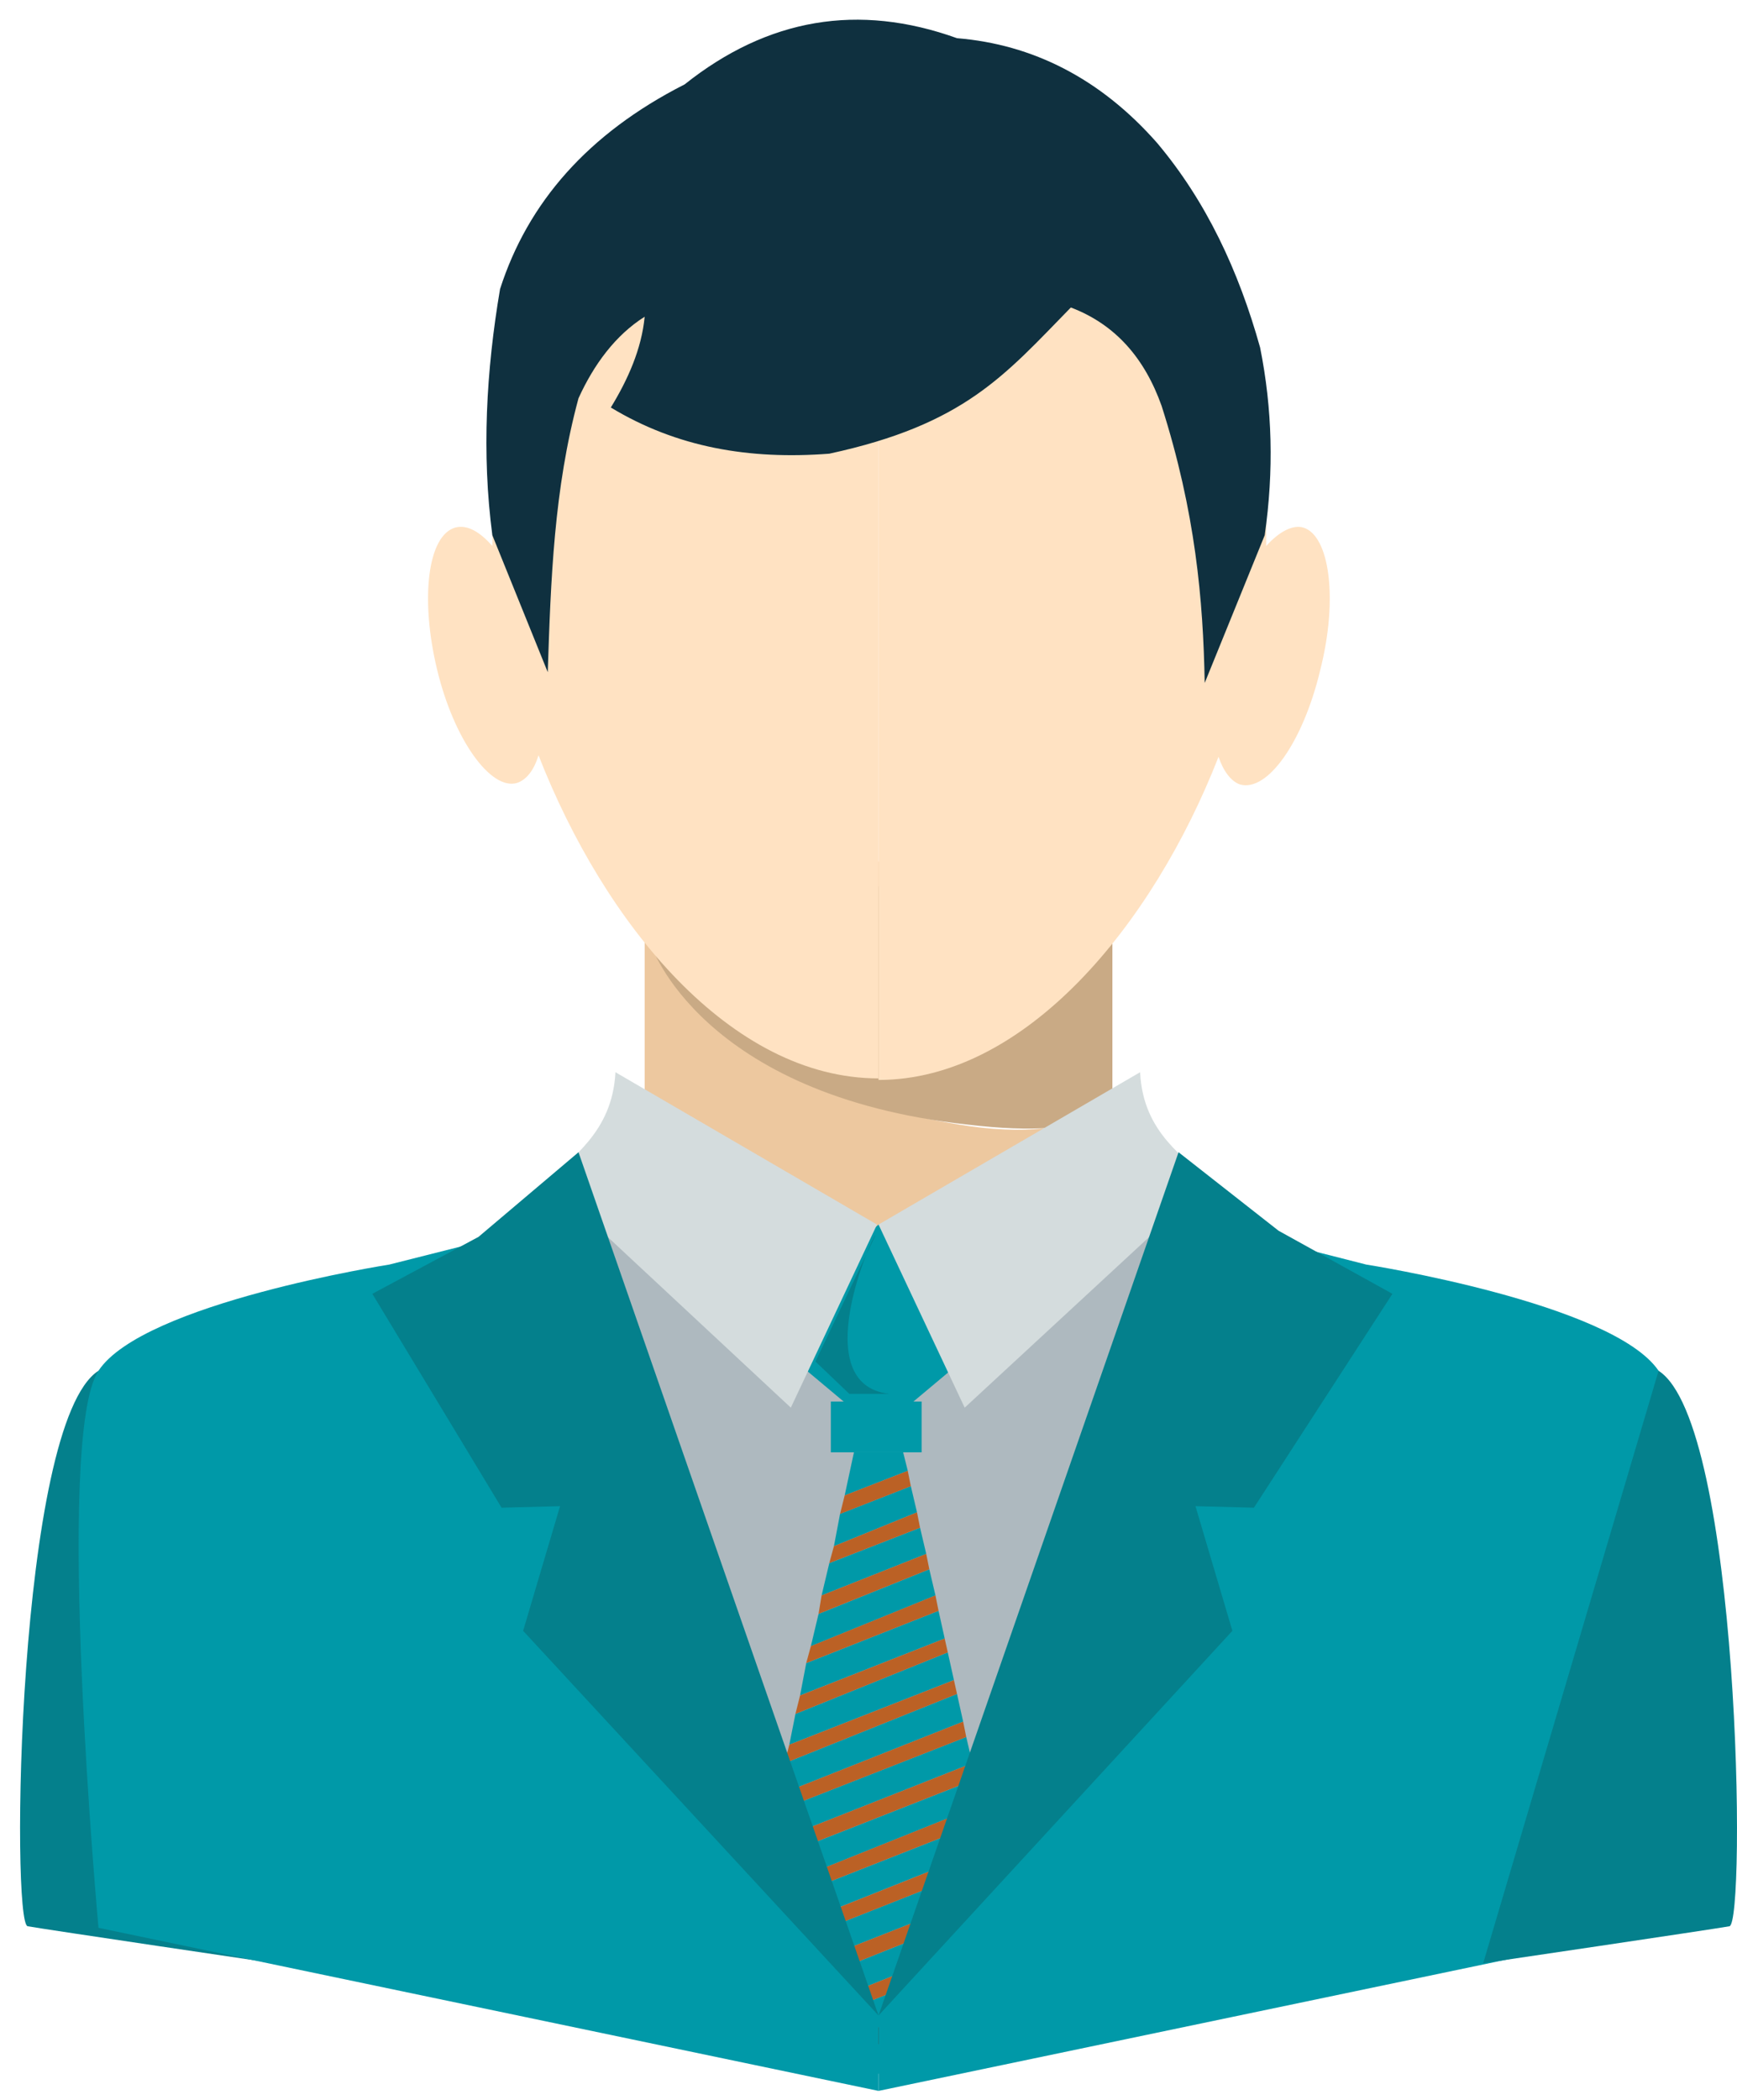 <svg width="67" height="81" viewBox="0 0 67 81" fill="none" xmlns="http://www.w3.org/2000/svg">
<path d="M3.799 52.865L10.564 75.713C10.564 75.713 1.722 74.408 1.069 74.289C0.416 74.23 0.653 54.883 3.799 52.865Z" fill="#04808C"/>
<path d="M37.388 43.431C28.902 42.185 25.934 37.853 25.934 37.853L37.685 33.224H28.368C26.468 33.224 24.866 34.411 24.866 35.954V42.956C24.866 44.44 27.834 47.764 29.733 47.764L39.347 47.526C41.246 47.526 42.907 44.44 42.907 42.897V42.719C41.661 43.431 39.881 43.787 37.388 43.431Z" fill="#EDC89F"/>
<path d="M39.465 33.224H37.685L25.104 36.428C25.104 36.428 27.003 42.244 37.329 43.372C39.822 43.669 41.602 43.55 42.907 42.897V35.954C42.967 34.47 41.424 33.224 39.465 33.224Z" fill="#C9AA85"/>
<path d="M18.991 20.226C18.991 20.463 18.991 20.76 18.991 21.056C18.516 20.522 18.041 20.226 17.567 20.344C16.498 20.641 16.202 23.074 16.855 25.804C17.507 28.534 18.932 30.492 19.941 30.196C20.297 30.077 20.593 29.721 20.771 29.128C23.323 35.656 28.19 41.59 33.887 41.59V4.38C25.697 4.38 18.991 11.502 18.991 20.226Z" fill="#FFE2C2"/>
<path d="M50.266 20.345C49.851 20.226 49.317 20.523 48.842 21.057C48.842 20.76 48.842 20.523 48.842 20.226C48.842 11.443 42.136 4.38 33.887 4.38V41.65C39.525 41.65 44.45 35.715 47.002 29.187C47.18 29.721 47.477 30.137 47.833 30.255C48.901 30.552 50.266 28.593 50.919 25.864C51.631 23.074 51.275 20.641 50.266 20.345Z" fill="#FFE2C2"/>
<path d="M18.991 20.642C18.576 17.497 18.754 14.292 19.288 11.147C20.356 7.823 22.671 5.153 26.409 3.254C29.614 0.702 33.115 0.108 36.914 1.473C39.822 1.711 42.433 3.016 44.629 5.509C46.528 7.764 47.774 10.434 48.605 13.402C49.08 15.776 49.139 18.149 48.783 20.642L46.468 26.339C46.409 23.134 46.112 19.752 44.807 15.657C44.154 13.817 43.026 12.512 41.305 11.859C38.753 14.47 37.21 16.369 31.988 17.497C28.902 17.734 26.113 17.259 23.561 15.716C24.214 14.648 24.748 13.461 24.866 12.215C23.739 12.927 22.908 14.055 22.314 15.36C21.365 18.862 21.246 22.363 21.128 25.924L18.991 20.642Z" fill="#0F303F"/>
<path d="M22.908 45.684L14.896 53.221L33.412 78.918H34.658L46.112 46.575L32.819 48.474L22.908 45.684Z" fill="#AEB9BF"/>
<path d="M38.635 51.204L33.887 55.18L29.139 51.204L33.887 47.228L38.635 51.204Z" fill="#0099A8"/>
<path d="M35.549 54.052H32.047V56.011H35.549V54.052Z" fill="#0099A8"/>
<path d="M29.555 71.144L37.507 67.999L37.27 66.99L29.852 69.898L29.555 71.144Z" fill="#0099A8"/>
<path d="M31.276 63.489L36.083 61.531L35.846 60.522L31.573 62.243L31.276 63.489Z" fill="#0099A8"/>
<path d="M30.445 67.287L36.795 64.794L36.558 63.726L30.682 66.1L30.445 67.287Z" fill="#0099A8"/>
<path d="M29.97 69.246L37.151 66.397L36.914 65.329L30.267 67.999L29.97 69.246Z" fill="#0099A8"/>
<path d="M30.86 65.387L36.439 63.191L36.202 62.123L31.098 64.141L30.86 65.387Z" fill="#0099A8"/>
<path d="M29.139 73.103L37.863 69.602L37.685 68.593L29.377 71.857L29.139 73.103Z" fill="#0099A8"/>
<path d="M33.887 79.986L35.193 78.325L33.234 79.096L33.887 79.986Z" fill="#0099A8"/>
<path d="M32.819 78.621L35.846 77.375L37.092 75.772L32.166 77.731L32.819 78.621Z" fill="#0099A8"/>
<path d="M29.792 74.585L38.279 71.203L38.041 70.194L29.139 73.695L29.792 74.585Z" fill="#0099A8"/>
<path d="M31.81 77.257L37.745 74.883L38.813 73.578L38.753 73.4L31.157 76.426L31.81 77.257Z" fill="#0099A8"/>
<path d="M30.801 75.892L38.635 72.806L38.397 71.797L30.148 75.061L30.801 75.892Z" fill="#0099A8"/>
<path d="M34.837 56.012H33.887H32.938L32.581 57.674L35.015 56.724L34.837 56.012Z" fill="#0099A8"/>
<path d="M31.988 60.284L31.691 61.53L35.727 59.928L35.489 58.919L31.988 60.284Z" fill="#0099A8"/>
<path d="M35.133 57.316L32.403 58.384L32.166 59.631L35.371 58.325L35.133 57.316Z" fill="#0099A8"/>
<path d="M35.014 56.724L32.581 57.673L32.403 58.386L35.133 57.317L35.014 56.724Z" fill="#BB6125"/>
<path d="M35.371 58.325L32.166 59.631L31.988 60.283L35.489 58.919L35.371 58.325Z" fill="#BB6125"/>
<path d="M31.573 62.242L35.846 60.521L35.727 59.928L31.691 61.53L31.573 62.242Z" fill="#BB6125"/>
<path d="M31.098 64.14L36.202 62.123L36.083 61.529L31.276 63.487L31.098 64.14Z" fill="#BB6125"/>
<path d="M30.682 66.1L36.558 63.726L36.439 63.192L30.86 65.388L30.682 66.1Z" fill="#BB6125"/>
<path d="M30.267 67.999L36.914 65.329L36.795 64.795L30.445 67.287L30.267 67.999Z" fill="#BB6125"/>
<path d="M29.852 69.899L37.27 66.991L37.151 66.397L29.97 69.246L29.852 69.899Z" fill="#BB6125"/>
<path d="M29.377 71.856L37.685 68.592L37.507 67.999L29.555 71.144L29.377 71.856Z" fill="#BB6125"/>
<path d="M29.021 73.576L29.139 73.695L38.041 70.193L37.863 69.6L29.139 73.101L29.021 73.576Z" fill="#BB6125"/>
<path d="M30.148 75.062L38.397 71.798L38.279 71.204L29.792 74.587L30.148 75.062Z" fill="#BB6125"/>
<path d="M31.157 76.426L38.753 73.399L38.635 72.806L30.801 75.892L31.157 76.426Z" fill="#BB6125"/>
<path d="M32.166 77.732L37.092 75.773L37.745 74.883L31.81 77.257L32.166 77.732Z" fill="#BB6125"/>
<path d="M33.234 79.096L35.193 78.325L35.846 77.375L32.819 78.622L33.234 79.096Z" fill="#4C3020"/>
<path d="M23.739 41.352L33.828 47.227L30.504 54.289L22.671 46.989C22.671 46.989 20.593 46.455 21.306 45.506C21.958 44.616 23.62 43.725 23.739 41.352Z" fill="#D4DCDD"/>
<path d="M43.976 41.352L33.887 47.227L37.21 54.289L45.103 46.989C45.103 46.989 47.18 46.455 46.468 45.506C45.816 44.616 44.094 43.785 43.976 41.352Z" fill="#D4DCDD"/>
<path d="M15.015 48.77C15.015 48.77 5.52 50.254 3.799 52.865C2.078 55.477 3.799 74.349 3.799 74.349L33.887 80.639V77.791L21.128 47.227L15.015 48.77Z" fill="#0099A8"/>
<path d="M33.887 77.731L22.314 44.438L18.457 47.702L14.362 49.898L19.347 58.147L21.602 58.088L20.178 62.895L33.887 77.731Z" fill="#04808C"/>
<path d="M52.7 48.77C52.7 48.77 62.195 50.254 63.975 52.865C65.696 55.477 63.975 74.349 63.975 74.349L33.887 80.639V77.791L46.646 47.227L52.7 48.77Z" fill="#0099A8"/>
<path d="M33.887 77.731L45.459 44.438L49.317 47.465L53.709 49.898L48.367 58.147L46.112 58.088L47.536 62.895L33.887 77.731Z" fill="#04808C"/>
<path d="M63.975 52.866L57.21 75.714C57.21 75.714 66.052 74.408 66.705 74.29C67.358 74.23 67.121 54.883 63.975 52.866Z" fill="#04808C"/>
<path d="M34.302 53.755H32.759L31.454 52.509L33.768 47.642C33.65 47.642 31.098 53.399 34.302 53.755Z" fill="#04808C"/>
</svg>
